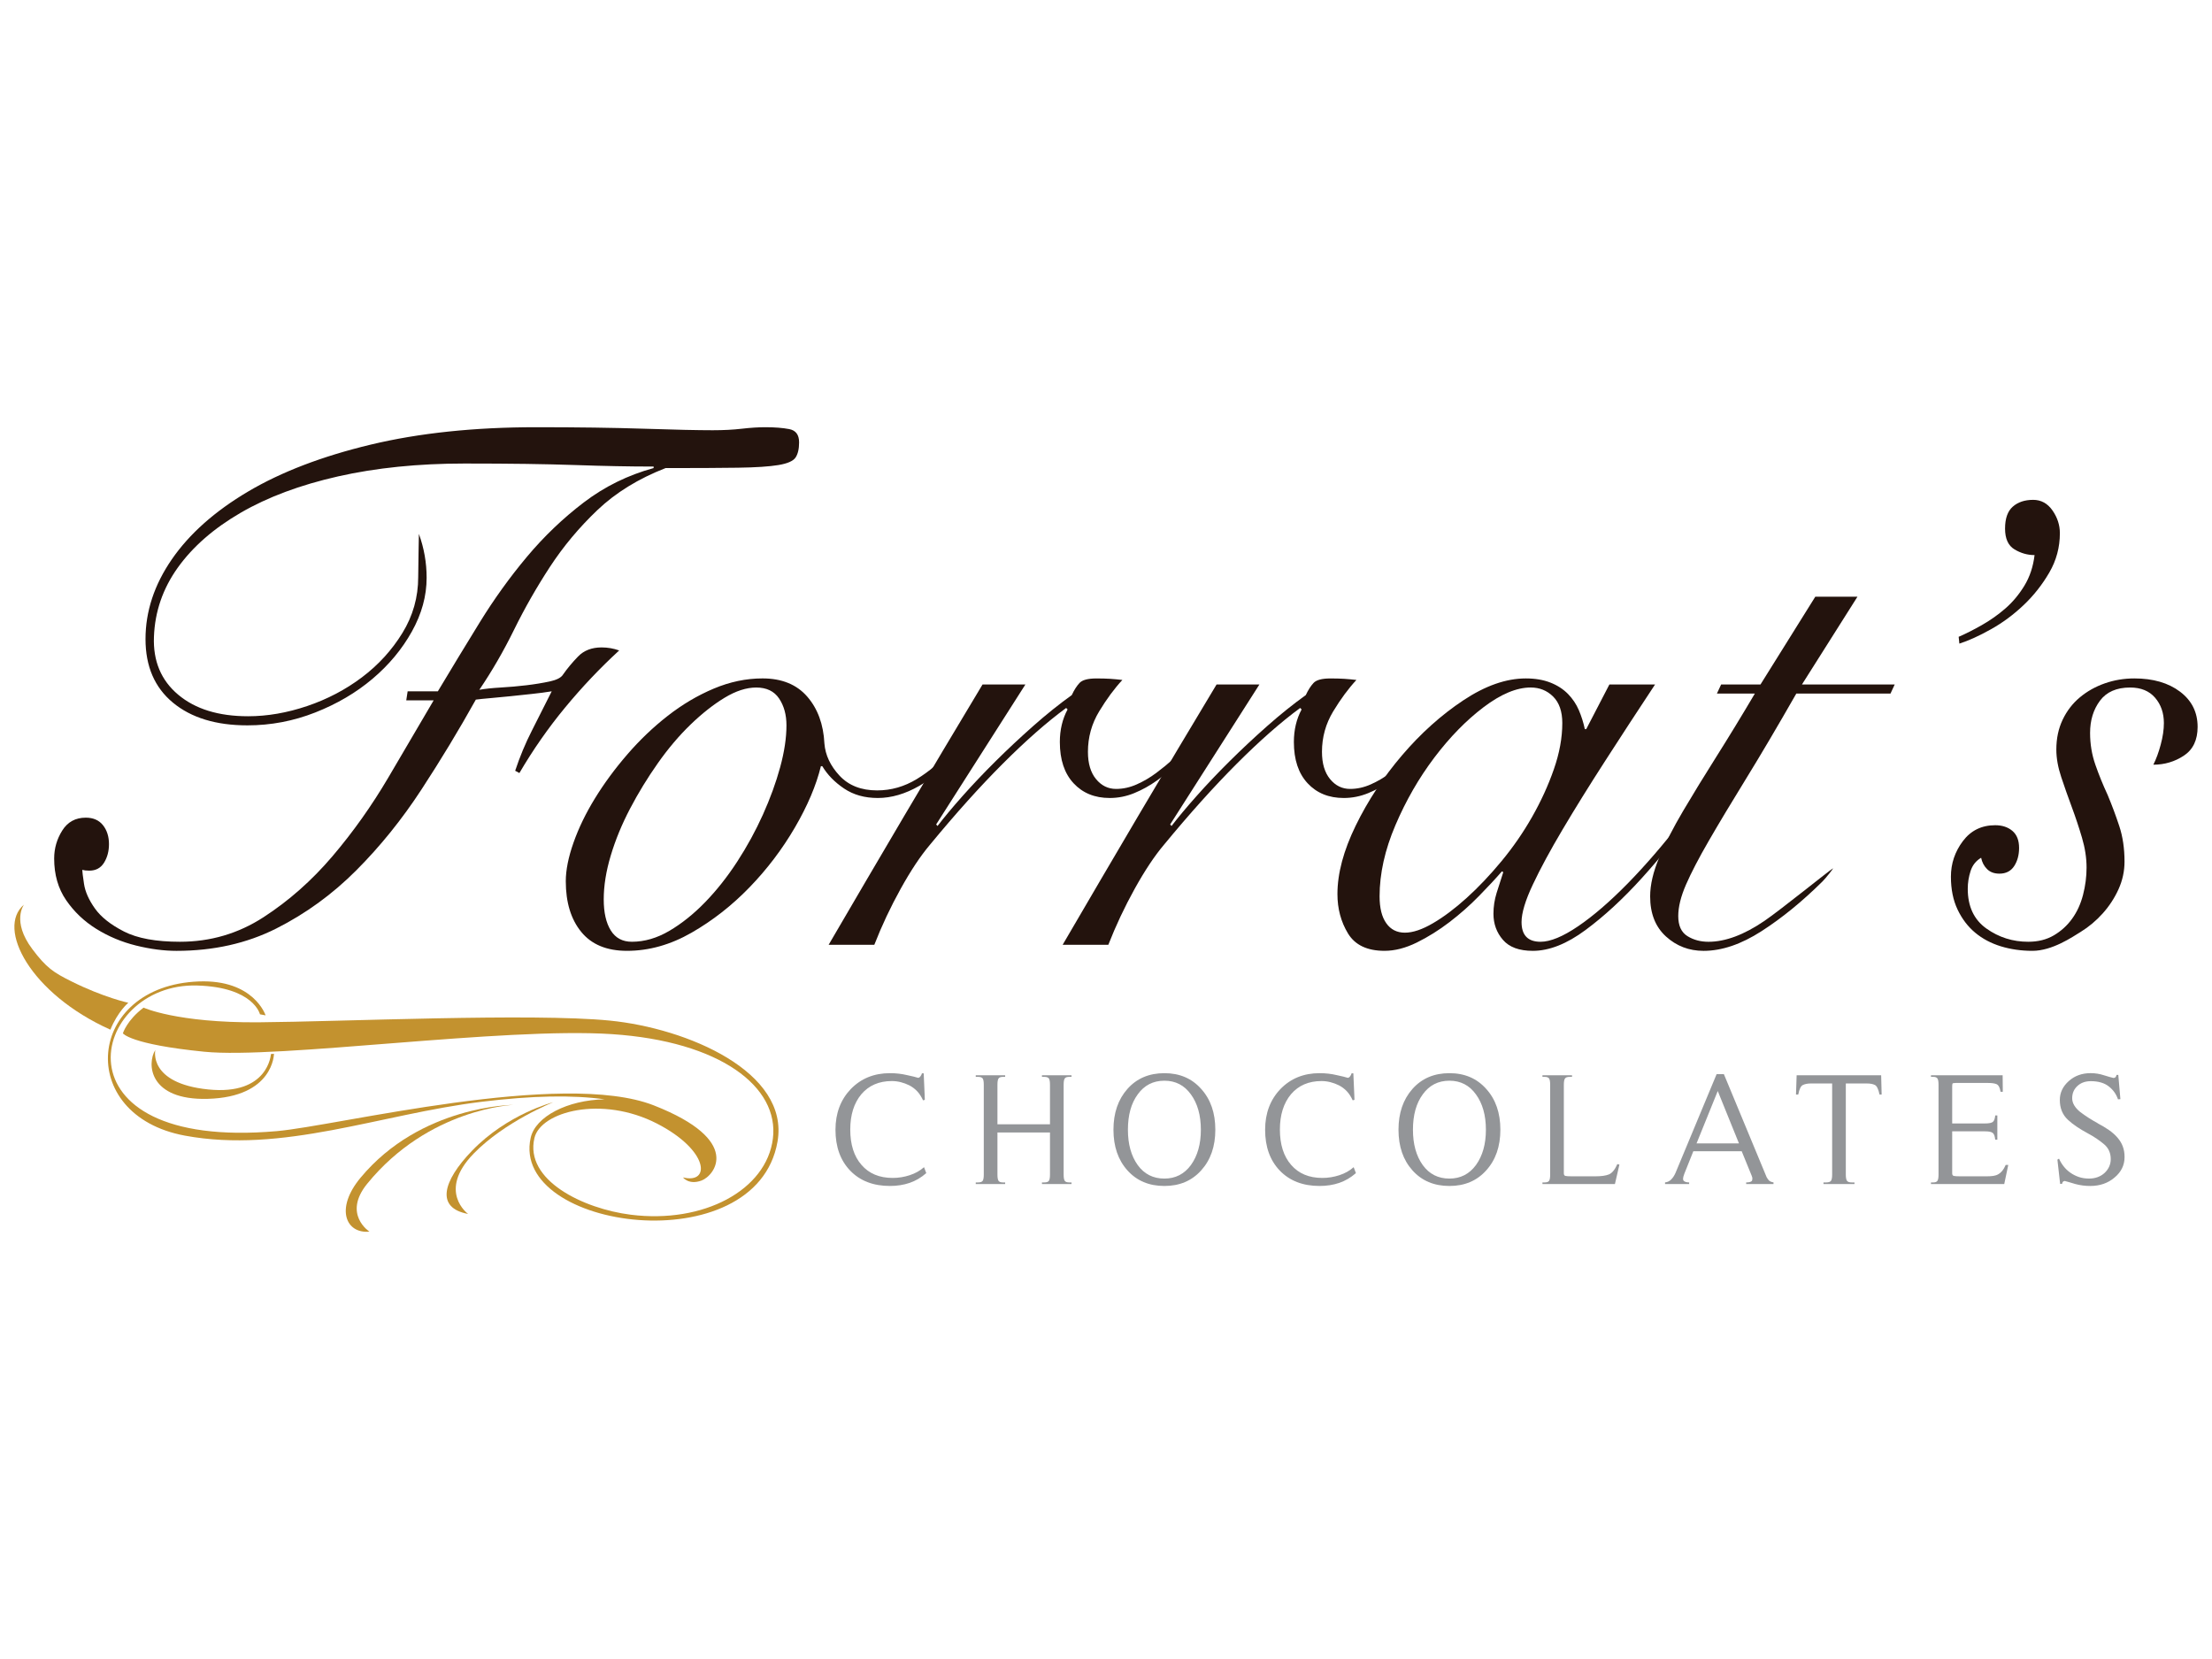 <?xml version="1.0" encoding="utf-8"?>
<!-- Generator: Adobe Illustrator 16.0.0, SVG Export Plug-In . SVG Version: 6.00 Build 0)  -->
<!DOCTYPE svg PUBLIC "-//W3C//DTD SVG 1.1//EN" "http://www.w3.org/Graphics/SVG/1.1/DTD/svg11.dtd">
<svg version="1.1" id="Layer_1" xmlns="http://www.w3.org/2000/svg" xmlns:xlink="http://www.w3.org/1999/xlink" x="0px" y="0px"
	 width="400px" height="300px" viewBox="0 -58 400 300" enable-background="new 0 -58 400 300" xml:space="preserve">
<path fill="#23130D" d="M73.463,68.65l0.253-1.642h5.465c2.456-4.106,4.976-8.256,7.562-12.453
	c2.583-4.193,5.421-8.142,8.515-11.836c3.092-3.695,6.524-6.979,10.294-9.852c3.77-2.875,7.984-4.947,12.644-6.227v-0.273
	c-2.204,0-4.448-0.021-6.734-0.068c-2.288-0.043-4.766-0.113-7.435-0.205c-2.669-0.089-5.634-0.159-8.896-0.205
	c-3.262-0.044-6.971-0.068-11.12-0.068c-8.387,0-16.014,0.776-22.876,2.326c-6.861,1.552-12.729,3.743-17.601,6.569
	c-4.874,2.828-8.663,6.136-11.374,9.918c-2.713,3.789-4.151,7.96-4.321,12.521c-0.171,4.379,1.291,7.868,4.385,10.468
	c3.091,2.6,7.307,3.898,12.645,3.898c3.473,0,7.032-0.616,10.676-1.845c3.641-1.233,6.947-2.964,9.912-5.2
	c2.965-2.235,5.401-4.903,7.308-8.005c1.905-3.1,2.86-6.477,2.86-10.125c0-1.551,0.125-7.8,0.125-7.8
	c0.932,2.555,1.399,5.2,1.399,7.937c0,3.284-0.889,6.525-2.668,9.716c-1.78,3.195-4.152,6.044-7.118,8.552
	c-2.966,2.51-6.417,4.539-10.357,6.088c-3.94,1.553-8.029,2.328-12.264,2.328c-5.677,0-10.167-1.37-13.471-4.107
	c-3.305-2.736-4.956-6.567-4.956-11.493c0-5.017,1.588-9.83,4.765-14.437c3.178-4.605,7.772-8.689,13.789-12.247
	c6.014-3.557,13.408-6.383,22.177-8.484c8.768-2.098,18.745-3.146,29.928-3.146c7.455,0,13.958,0.092,19.508,0.273
	c5.547,0.184,9.677,0.273,12.391,0.273c1.948,0,3.705-0.089,5.273-0.273c1.566-0.181,2.986-0.273,4.257-0.273
	c1.694,0,3.135,0.115,4.321,0.341c1.186,0.229,1.779,1.028,1.779,2.396c0,1.187-0.212,2.099-0.635,2.738
	c-0.426,0.64-1.461,1.094-3.113,1.368c-1.652,0.273-4.091,0.434-7.308,0.479c-3.221,0.048-7.584,0.068-13.09,0.068
	c-4.915,1.916-9.022,4.448-12.326,7.593c-3.305,3.147-6.164,6.571-8.579,10.264c-2.415,3.696-4.575,7.481-6.482,11.357
	c-1.906,3.879-4.004,7.506-6.29,10.879c1.016-0.183,2.307-0.32,3.875-0.411c1.567-0.089,3.114-0.227,4.639-0.409
	c1.524-0.181,2.923-0.412,4.193-0.685c1.271-0.273,2.075-0.684,2.415-1.231c0.763-1.096,1.673-2.19,2.732-3.285
	c1.059-1.093,2.479-1.642,4.259-1.642c1.099,0,2.159,0.185,3.176,0.548c-3.475,3.193-6.736,6.636-9.785,10.331
	c-3.051,3.693-5.804,7.642-8.26,11.836l-0.763-0.411c0.846-2.553,1.861-4.995,3.051-7.32c1.184-2.327,2.369-4.675,3.557-7.047
	c-1.103,0.183-2.309,0.34-3.621,0.478c-1.316,0.137-2.605,0.273-3.877,0.411C91,68.035,89.814,68.15,88.714,68.24
	c-1.103,0.091-1.992,0.185-2.669,0.273c-3.049,5.474-6.334,10.901-9.85,16.284c-3.516,5.383-7.433,10.242-11.754,14.574
	c-4.321,4.334-9.15,7.845-14.488,10.536c-5.338,2.69-11.355,4.036-18.045,4.036c-2.289,0-4.724-0.321-7.308-0.959
	c-2.585-0.641-4.979-1.642-7.18-3.01c-2.205-1.369-4.025-3.101-5.465-5.201c-1.441-2.098-2.16-4.604-2.16-7.525
	c0-1.822,0.485-3.509,1.461-5.062c0.972-1.551,2.392-2.327,4.257-2.327c1.354,0,2.393,0.458,3.113,1.368
	c0.72,0.914,1.08,2.053,1.08,3.421c0,1.277-0.298,2.395-0.89,3.353c-0.595,0.959-1.483,1.438-2.668,1.438
	c-0.51,0-0.935-0.045-1.271-0.139c0,0.273,0.105,1.117,0.315,2.531c0.212,1.417,0.87,2.896,1.971,4.448s2.859,2.942,5.273,4.173
	c2.415,1.23,5.783,1.847,10.104,1.847c5.506,0,10.548-1.479,15.122-4.446c4.576-2.963,8.726-6.636,12.455-11.015
	c3.727-4.38,7.095-9.123,10.103-14.233c3.007-5.108,5.74-9.76,8.197-13.956H73.463z"/>
<path fill="#23130D" d="M173.098,78.227c-2.033,2.463-4.321,4.427-6.862,5.884c-2.541,1.46-5.041,2.191-7.499,2.191
	c-2.372,0-4.405-0.569-6.1-1.712c-1.696-1.139-3.008-2.482-3.938-4.036h-0.255c-0.848,3.468-2.415,7.163-4.701,11.084
	c-2.288,3.922-5.02,7.527-8.199,10.811c-3.177,3.283-6.67,6.02-10.483,8.208c-3.811,2.19-7.711,3.284-11.691,3.284
	c-3.644,0-6.398-1.139-8.261-3.42c-1.864-2.279-2.796-5.338-2.796-9.17c0-2.004,0.465-4.332,1.397-6.978
	c0.932-2.645,2.224-5.314,3.877-8.005c1.652-2.69,3.599-5.337,5.845-7.937c2.244-2.601,4.68-4.927,7.308-6.979
	c2.624-2.052,5.401-3.695,8.324-4.926c2.922-1.23,5.865-1.847,8.832-1.847c3.473,0,6.164,1.093,8.071,3.283
	c1.905,2.191,2.941,5.019,3.113,8.484c0.168,2.1,1.079,4.038,2.732,5.816c1.651,1.778,3.918,2.669,6.799,2.669
	c2.542,0,4.934-0.686,7.18-2.053c2.245-1.369,4.342-3.148,6.292-5.336L173.098,78.227z M109.174,104.637
	c0,2.375,0.423,4.241,1.272,5.61c0.845,1.369,2.116,2.053,3.811,2.053c2.288,0,4.553-0.659,6.8-1.983
	c2.244-1.32,4.404-3.056,6.481-5.199c2.075-2.143,4.002-4.585,5.782-7.319c1.779-2.737,3.324-5.566,4.638-8.486
	c1.313-2.917,2.352-5.768,3.114-8.552c0.762-2.781,1.145-5.313,1.145-7.595c0-1.916-0.445-3.533-1.334-4.857
	c-0.889-1.321-2.268-1.983-4.131-1.983c-1.779,0-3.686,0.616-5.719,1.846c-2.033,1.232-4.088,2.854-6.164,4.857
	c-2.076,2.008-4.047,4.334-5.91,6.98c-1.864,2.647-3.538,5.383-5.02,8.209c-1.483,2.83-2.648,5.657-3.493,8.483
	C109.597,99.527,109.174,102.173,109.174,104.637"/>
<path fill="#23130D" d="M185.424,65.776l-16.139,25.313l0.253,0.274c1.186-1.549,2.688-3.354,4.511-5.403
	c1.821-2.054,3.813-4.152,5.974-6.295c2.159-2.143,4.425-4.264,6.798-6.364c2.371-2.097,4.703-3.968,6.991-5.609
	c0.422-0.911,0.889-1.643,1.397-2.189c0.51-0.547,1.524-0.819,3.049-0.819c0.933,0,1.758,0.021,2.48,0.065
	c0.718,0.049,1.46,0.117,2.224,0.207c-1.442,1.551-2.841,3.444-4.194,5.678c-1.357,2.238-2.035,4.676-2.035,7.32
	c0,2.1,0.488,3.743,1.463,4.928c0.974,1.186,2.18,1.779,3.621,1.779c1.272,0,2.521-0.275,3.75-0.823
	c1.228-0.546,2.393-1.23,3.496-2.051c1.102-0.821,2.16-1.688,3.176-2.6c1.018-0.912,1.91-1.734,2.67-2.464l0.762,0.547
	c-0.848,0.914-1.82,1.896-2.923,2.943c-1.099,1.049-2.288,2.03-3.558,2.941c-1.271,0.913-2.629,1.665-4.066,2.258
	c-1.441,0.594-2.924,0.889-4.449,0.889c-2.712,0-4.892-0.889-6.544-2.668c-1.652-1.778-2.479-4.264-2.479-7.458
	c0-2.19,0.465-4.15,1.399-5.885l-0.255-0.272c-3.476,2.555-7.288,5.906-11.437,10.056c-4.152,4.152-8.559,9.055-13.217,14.71
	c-1.696,2.008-3.453,4.651-5.273,7.937c-1.823,3.283-3.412,6.66-4.767,10.127h-8.26c4.575-7.845,9.149-15.646,13.725-23.4
	c4.575-7.752,9.277-15.645,14.107-23.672L185.424,65.776L185.424,65.776z"/>
<path fill="#23130D" d="M227.742,65.776l-16.141,25.313l0.254,0.274c1.187-1.549,2.689-3.354,4.513-5.403
	c1.821-2.054,3.812-4.152,5.973-6.295c2.162-2.143,4.427-4.264,6.8-6.364c2.371-2.097,4.703-3.968,6.988-5.609
	c0.426-0.911,0.891-1.643,1.398-2.189c0.508-0.547,1.523-0.819,3.051-0.819c0.931,0,1.758,0.021,2.479,0.065
	c0.721,0.049,1.461,0.117,2.225,0.207c-1.441,1.551-2.84,3.444-4.194,5.678c-1.354,2.238-2.034,4.676-2.034,7.32
	c0,2.1,0.488,3.743,1.463,4.928c0.975,1.186,2.18,1.779,3.623,1.779c1.27,0,2.519-0.275,3.744-0.823
	c1.23-0.546,2.396-1.23,3.497-2.051c1.103-0.821,2.161-1.688,3.179-2.6s1.906-1.734,2.67-2.464l0.763,0.547
	c-0.851,0.914-1.822,1.896-2.925,2.943c-1.104,1.049-2.287,2.03-3.558,2.941c-1.271,0.913-2.628,1.665-4.067,2.258
	c-1.44,0.594-2.924,0.889-4.447,0.889c-2.711,0-4.895-0.889-6.544-2.668c-1.652-1.778-2.479-4.264-2.479-7.458
	c0-2.19,0.465-4.15,1.397-5.885l-0.255-0.272c-3.477,2.555-7.288,5.906-11.438,10.056c-4.15,4.152-8.558,9.055-13.217,14.71
	c-1.695,2.008-3.451,4.651-5.273,7.937c-1.822,3.283-3.41,6.66-4.767,10.127h-8.26c4.576-7.845,9.149-15.646,13.722-23.4
	c4.578-7.752,9.277-15.645,14.111-23.672L227.742,65.776L227.742,65.776z"/>
<path fill="#23130D" d="M291.029,65.777h8.259c-3.136,4.744-6.144,9.352-9.021,13.819c-2.881,4.471-5.447,8.601-7.688,12.383
	c-2.246,3.789-4.047,7.116-5.399,9.991c-1.356,2.873-2.035,5.132-2.035,6.773c0,2.371,1.146,3.559,3.433,3.559
	c1.778,0,4.046-0.936,6.797-2.807c2.754-1.87,5.74-4.448,8.963-7.731c3.218-3.283,6.521-7.115,9.91-11.494
	c3.388-4.378,6.609-9.031,9.66-13.957l0.763,0.273c-2.288,3.742-4.979,7.779-8.07,12.111c-3.094,4.333-6.334,8.369-9.723,12.109
	c-3.391,3.741-6.777,6.865-10.168,9.373c-3.388,2.512-6.563,3.764-9.527,3.764c-2.461,0-4.261-0.662-5.402-1.985
	c-1.146-1.319-1.717-2.894-1.717-4.72c0-1.277,0.189-2.531,0.571-3.764c0.384-1.231,0.782-2.484,1.207-3.764l-0.254-0.137
	c-1.101,1.277-2.479,2.761-4.131,4.445c-1.649,1.689-3.431,3.265-5.337,4.724s-3.876,2.69-5.909,3.694
	c-2.033,1.002-3.983,1.504-5.847,1.504c-3.135,0-5.338-1.051-6.607-3.147c-1.271-2.099-1.906-4.467-1.906-7.114
	c0-3.738,1.102-7.867,3.305-12.383c2.201-4.516,4.998-8.759,8.388-12.727c3.388-3.968,7.073-7.273,11.058-9.92
	c3.98-2.646,7.752-3.968,11.311-3.968c1.691,0,3.176,0.252,4.447,0.752c1.271,0.502,2.33,1.187,3.178,2.052
	c0.847,0.868,1.503,1.848,1.97,2.942c0.466,1.095,0.827,2.236,1.08,3.421h0.254L291.029,65.777z M249.473,104.09
	c0,2.1,0.401,3.719,1.207,4.855c0.805,1.145,1.928,1.712,3.367,1.712s3.135-0.567,5.083-1.712c1.949-1.137,3.981-2.665,6.101-4.582
	c2.117-1.915,4.215-4.127,6.291-6.637c2.076-2.508,3.92-5.175,5.529-8.004c1.606-2.827,2.924-5.7,3.938-8.621
	c1.018-2.918,1.524-5.701,1.524-8.349c0-2.096-0.553-3.692-1.652-4.786c-1.102-1.097-2.457-1.644-4.065-1.644
	c-2.543,0-5.382,1.187-8.515,3.558c-3.137,2.375-6.102,5.405-8.897,9.099c-2.795,3.696-5.146,7.78-7.052,12.25
	C250.426,95.695,249.473,99.984,249.473,104.09"/>
<path fill="#23130D" d="M335.888,49.903l-10.037,15.872h16.773l-0.762,1.643h-17.031c-3.389,5.93-6.417,11.063-9.086,15.395
	c-2.668,4.333-4.914,8.072-6.734,11.22c-1.822,3.148-3.198,5.795-4.131,7.938c-0.932,2.146-1.399,4.035-1.399,5.678
	c0,1.734,0.552,2.941,1.653,3.627c1.102,0.687,2.37,1.027,3.813,1.027c3.051,0,6.418-1.256,10.104-3.766
	c2.993-2.036,11.696-9.1,12.41-9.505c0.151-0.086-1.243,1.715-1.926,2.391c-3.646,3.604-7.31,6.593-10.995,8.962
	c-3.684,2.374-7.178,3.559-10.482,3.559c-2.628,0-4.894-0.867-6.8-2.6s-2.859-4.148-2.859-7.253c0-2.098,0.551-4.446,1.652-7.048
	c1.102-2.6,2.543-5.403,4.32-8.415c1.778-3.01,3.792-6.293,6.036-9.85c2.245-3.561,4.555-7.343,6.926-11.359h-6.861l0.764-1.643
	h7.117l9.91-15.872L335.888,49.903L335.888,49.903z"/>
<path fill="#23130D" d="M354.188,57.156c1.271-0.548,2.669-1.252,4.194-2.121c1.523-0.866,2.942-1.869,4.258-3.011
	c1.313-1.14,2.454-2.508,3.431-4.105c0.973-1.594,1.589-3.441,1.843-5.541c-1.271,0-2.478-0.341-3.621-1.027
	c-1.146-0.684-1.715-1.938-1.715-3.762c0-1.824,0.463-3.148,1.396-3.969c0.933-0.82,2.16-1.231,3.687-1.231
	c1.438,0,2.604,0.64,3.494,1.916c0.891,1.279,1.335,2.647,1.335,4.105c0,2.555-0.635,4.927-1.906,7.115
	c-1.271,2.189-2.817,4.154-4.638,5.884c-1.824,1.734-3.793,3.194-5.91,4.379c-2.117,1.188-4.025,2.053-5.718,2.6L354.188,57.156z"/>
<path fill="#23130D" d="M367.532,113.941c-2.033,0-3.939-0.273-5.72-0.819c-1.778-0.549-3.324-1.368-4.639-2.465
	c-1.313-1.095-2.371-2.482-3.178-4.173c-0.803-1.688-1.208-3.672-1.208-5.953c0-2.37,0.723-4.516,2.161-6.43
	c1.44-1.917,3.387-2.875,5.847-2.875c1.271,0,2.309,0.343,3.113,1.027c0.805,0.685,1.207,1.711,1.207,3.079
	c0,1.277-0.298,2.374-0.888,3.285c-0.597,0.91-1.484,1.367-2.671,1.367c-0.935,0-1.676-0.273-2.225-0.821
	c-0.554-0.546-0.912-1.231-1.08-2.052c-0.934,0.548-1.565,1.347-1.907,2.396c-0.339,1.049-0.511,2.12-0.511,3.215
	c0,3.194,1.128,5.59,3.37,7.185c2.245,1.597,4.767,2.394,7.563,2.394c1.778,0,3.324-0.385,4.639-1.162
	c1.313-0.773,2.416-1.777,3.305-3.012c0.889-1.23,1.546-2.668,1.971-4.311c0.425-1.644,0.636-3.284,0.636-4.926
	c0-1.732-0.275-3.535-0.826-5.402c-0.551-1.872-1.166-3.716-1.843-5.543c-0.681-1.824-1.313-3.626-1.905-5.405
	c-0.595-1.779-0.892-3.443-0.892-4.995c0-2.007,0.383-3.808,1.146-5.406c0.762-1.594,1.799-2.943,3.113-4.037
	c1.312-1.094,2.814-1.936,4.511-2.531c1.694-0.594,3.474-0.889,5.339-0.889c3.388,0,6.142,0.799,8.26,2.395
	c2.117,1.597,3.179,3.717,3.179,6.363c0,2.372-0.826,4.105-2.479,5.2c-1.652,1.095-3.494,1.641-5.527,1.641
	c0.508-1.002,0.952-2.21,1.332-3.625c0.384-1.415,0.574-2.715,0.574-3.901c0-1.822-0.531-3.351-1.59-4.584
	c-1.06-1.229-2.563-1.845-4.51-1.845c-2.459,0-4.28,0.799-5.465,2.395c-1.188,1.598-1.78,3.536-1.78,5.814
	c0,2.008,0.316,3.924,0.954,5.747c0.635,1.827,1.377,3.65,2.223,5.472c0.765,1.828,1.463,3.696,2.097,5.612
	c0.637,1.917,0.953,4.059,0.953,6.433c0,1.73-0.358,3.398-1.079,4.992c-0.722,1.598-1.675,3.059-2.858,4.38
	c-1.188,1.323-2.523,2.443-4.003,3.354C374.753,111.436,371.124,113.941,367.532,113.941"/>
<path fill="#939598" d="M155.788,152.654c1.356,1.568,3.234,2.354,5.638,2.354c1.045,0,2.071-0.164,3.079-0.494
	c1.006-0.326,1.869-0.812,2.588-1.451l0.405,1.074c-0.93,0.813-1.937,1.405-3.021,1.772c-1.085,0.366-2.267,0.551-3.546,0.551
	c-3.002,0-5.395-0.918-7.176-2.758c-1.782-1.843-2.674-4.312-2.674-7.41c0-2.964,0.921-5.416,2.761-7.351
	c1.86-1.92,4.223-2.877,7.089-2.877c1.084,0,2.111,0.117,3.08,0.349c0.484,0.096,0.891,0.188,1.22,0.274
	c0.33,0.088,0.59,0.16,0.784,0.217c0.156,0,0.302-0.09,0.438-0.274c0.135-0.182,0.223-0.362,0.261-0.536h0.32l0.173,3.95
	l0.029,0.845l-0.32,0.086c-0.31-0.678-0.668-1.23-1.075-1.654c-0.407-0.426-0.873-0.775-1.395-1.049
	c-0.504-0.25-1.021-0.443-1.555-0.58c-0.532-0.135-1.071-0.203-1.613-0.203c-2.324,0-4.164,0.795-5.519,2.384
	c-1.337,1.606-2.005,3.737-2.005,6.392C153.754,148.975,154.432,151.105,155.788,152.654"/>
<path fill="#939598" d="M177.71,137.036c-0.126-0.203-0.412-0.306-0.857-0.306h-0.407v-0.289h5.318v0.289h-0.407
	c-0.406,0-0.673,0.103-0.8,0.306c-0.125,0.203-0.188,0.577-0.188,1.121v7.146h9.501v-7.146c0-0.544-0.064-0.918-0.188-1.121
	c-0.127-0.203-0.413-0.306-0.858-0.306h-0.406v-0.289h5.346v0.289h-0.407c-0.427,0-0.703,0.103-0.828,0.306
	s-0.189,0.577-0.189,1.121v16.241c0,0.541,0.064,0.914,0.189,1.119c0.125,0.201,0.401,0.303,0.828,0.303h0.407v0.293h-5.346v-0.293
	h0.406c0.445,0,0.731-0.102,0.858-0.303c0.124-0.205,0.188-0.578,0.188-1.119v-7.612h-9.501v7.612c0,0.541,0.063,0.914,0.188,1.119
	c0.127,0.201,0.394,0.303,0.8,0.303h0.407v0.293h-5.318v-0.293h0.407c0.445,0,0.731-0.102,0.857-0.303
	c0.125-0.205,0.189-0.578,0.189-1.119v-16.241C177.9,137.613,177.835,137.239,177.71,137.036"/>
<path fill="#939598" d="M217.211,153.643c-1.686,1.881-3.902,2.818-6.652,2.818c-2.771,0-5-0.938-6.683-2.818
	c-1.687-1.877-2.528-4.328-2.528-7.351s0.844-5.479,2.528-7.381c1.683-1.897,3.912-2.847,6.683-2.847
	c2.75,0,4.969,0.947,6.652,2.847c1.704,1.879,2.559,4.34,2.559,7.381C219.77,149.313,218.915,151.766,217.211,153.643
	 M215.352,139.898c-1.181-1.645-2.777-2.473-4.793-2.473c-2.035,0-3.642,0.828-4.822,2.473c-1.182,1.608-1.774,3.738-1.774,6.394
	c0,2.614,0.593,4.746,1.774,6.392c1.182,1.629,2.787,2.441,4.822,2.441c1.996,0,3.592-0.813,4.793-2.441
	c1.203-1.666,1.803-3.795,1.803-6.392C217.152,143.677,216.555,141.546,215.352,139.898"/>
<path fill="#939598" d="M233.482,152.654c1.355,1.568,3.235,2.354,5.636,2.354c1.049,0,2.071-0.164,3.081-0.494
	c1.007-0.326,1.869-0.812,2.586-1.451l0.406,1.074c-0.93,0.813-1.938,1.405-3.021,1.772c-1.085,0.366-2.266,0.551-3.546,0.551
	c-3.004,0-5.396-0.918-7.177-2.758c-1.783-1.843-2.674-4.312-2.674-7.41c0-2.964,0.92-5.416,2.762-7.351
	c1.859-1.92,4.222-2.877,7.089-2.877c1.086,0,2.112,0.117,3.081,0.349c0.484,0.096,0.891,0.188,1.219,0.274
	c0.329,0.088,0.592,0.16,0.785,0.217c0.152,0,0.301-0.09,0.436-0.274c0.138-0.182,0.224-0.362,0.263-0.536h0.319l0.174,3.95
	l0.029,0.845l-0.32,0.086c-0.309-0.678-0.668-1.23-1.073-1.654c-0.406-0.426-0.871-0.775-1.396-1.049
	c-0.505-0.25-1.021-0.443-1.555-0.58c-0.534-0.135-1.07-0.203-1.613-0.203c-2.324,0-4.164,0.795-5.52,2.384
	c-1.337,1.606-2.006,3.737-2.006,6.392C231.448,148.975,232.126,151.105,233.482,152.654"/>
<path fill="#939598" d="M268.755,153.643c-1.685,1.881-3.901,2.818-6.653,2.818c-2.771,0-4.996-0.938-6.683-2.818
	c-1.685-1.877-2.526-4.328-2.526-7.351s0.842-5.479,2.526-7.381c1.687-1.897,3.912-2.847,6.683-2.847
	c2.752,0,4.969,0.947,6.653,2.847c1.705,1.879,2.56,4.34,2.56,7.381C271.313,149.313,270.46,151.766,268.755,153.643
	 M266.896,139.898c-1.182-1.645-2.778-2.473-4.795-2.473c-2.033,0-3.641,0.828-4.822,2.473c-1.182,1.608-1.773,3.738-1.773,6.394
	c0,2.614,0.594,4.746,1.773,6.392c1.183,1.629,2.789,2.441,4.822,2.441c1.996,0,3.594-0.813,4.795-2.441
	c1.201-1.666,1.803-3.795,1.803-6.392C268.698,143.677,268.098,141.546,266.896,139.898"/>
<path fill="#939598" d="M282.792,154.165c0,0.272,0.097,0.433,0.289,0.479s0.571,0.072,1.134,0.072h4.242
	c1.104,0,1.938-0.115,2.499-0.348c0.58-0.253,1.083-0.873,1.51-1.859l0.378,0.086l-0.813,3.518h-13.105v-0.293h0.407
	c0.407,0,0.673-0.102,0.801-0.303c0.125-0.205,0.187-0.578,0.187-1.123v-16.237c0-0.544-0.062-0.919-0.187-1.119
	c-0.128-0.203-0.394-0.308-0.801-0.308h-0.407v-0.289h5.348v0.289h-0.437c-0.425,0-0.706,0.104-0.843,0.308
	c-0.135,0.2-0.201,0.575-0.201,1.119L282.792,154.165L282.792,154.165z"/>
<path fill="#939598" d="M320.707,156.113h-4.942v-0.293c0.47,0,0.799-0.075,0.992-0.23c0.078-0.076,0.114-0.193,0.114-0.351
	c0.04-0.173,0-0.388-0.114-0.638l-1.801-4.418h-8.749l-1.626,4.069c-0.155,0.405-0.231,0.707-0.231,0.899
	c0,0.175,0.039,0.301,0.115,0.379c0.194,0.193,0.521,0.289,0.988,0.289v0.291h-4.359v-0.291c0.426-0.037,0.795-0.213,1.105-0.523
	c0.31-0.311,0.57-0.707,0.785-1.191l7.437-17.867h1.311l7.728,18.626c0.233,0.405,0.44,0.657,0.624,0.754
	c0.183,0.097,0.396,0.166,0.625,0.202L320.707,156.113L320.707,156.113z M310.625,139.29l-3.835,9.472h7.67L310.625,139.29z"/>
<path fill="#939598" d="M333.985,155.518c0.136,0.203,0.438,0.305,0.9,0.305h0.465v0.292h-5.607v-0.292h0.467
	c0.465,0,0.764-0.103,0.899-0.305c0.135-0.203,0.202-0.576,0.202-1.119v-16.474h-3.835c-0.579,0-1.057,0.086-1.424,0.263
	c-0.389,0.152-0.679,0.734-0.871,1.742h-0.407l0.116-3.488h15.283l0.088,3.488h-0.379c-0.212-1.008-0.504-1.59-0.869-1.742
	c-0.351-0.177-0.834-0.263-1.455-0.263h-3.776v16.474C333.782,154.941,333.851,155.313,333.985,155.518"/>
<path fill="#939598" d="M349.181,156.113v-0.29h0.408c0.388,0,0.646-0.104,0.771-0.308c0.124-0.203,0.188-0.574,0.188-1.117v-16.241
	c0-0.543-0.063-0.918-0.188-1.121c-0.126-0.203-0.384-0.306-0.771-0.306h-0.408v-0.289h12.961l0.027,2.994h-0.406
	c-0.116-0.776-0.368-1.242-0.755-1.396c-0.349-0.138-0.843-0.204-1.482-0.204h-5.867c-0.351,0-0.544,0.039-0.582,0.116
	c-0.039,0.078-0.06,0.263-0.06,0.552v6.655h5.898c0.756,0,1.246-0.099,1.468-0.292c0.224-0.192,0.363-0.581,0.421-1.161h0.377v4.388
	h-0.377c-0.039-0.289-0.086-0.533-0.145-0.727c-0.059-0.194-0.151-0.35-0.276-0.467c-0.126-0.115-0.31-0.197-0.552-0.248
	c-0.242-0.047-0.549-0.07-0.916-0.07h-5.898v7.583c0,0.271,0.098,0.433,0.291,0.479c0.192,0.049,0.572,0.073,1.135,0.073h4.793
	c0.466,0,0.866-0.024,1.206-0.073c0.34-0.047,0.645-0.148,0.915-0.306c0.271-0.153,0.515-0.362,0.727-0.625
	c0.214-0.261,0.418-0.612,0.61-1.06h0.465l-0.728,3.457h-13.25V156.113z"/>
<path fill="#939598" d="M382.363,154.949c-1.184,1.008-2.646,1.512-4.389,1.512c-0.909,0-1.801-0.115-2.674-0.348
	c-0.444-0.137-0.822-0.249-1.133-0.336c-0.311-0.086-0.572-0.16-0.786-0.217c-0.194,0.021-0.324,0.092-0.391,0.217
	c-0.069,0.127-0.102,0.229-0.102,0.305h-0.35l-0.495-4.387l0.292-0.174c0.213,0.482,0.488,0.943,0.828,1.379
	c0.338,0.438,0.74,0.818,1.205,1.148s0.979,0.592,1.539,0.785c0.563,0.193,1.182,0.29,1.86,0.29c0.562,0,1.079-0.087,1.556-0.261
	c0.475-0.176,0.887-0.424,1.233-0.742c0.35-0.318,0.625-0.692,0.83-1.118c0.201-0.426,0.304-0.892,0.304-1.396
	c0-1.104-0.397-1.994-1.19-2.672c-0.388-0.33-0.831-0.664-1.323-1.004c-0.493-0.339-1.052-0.673-1.67-1.003
	c-0.717-0.387-1.37-0.778-1.961-1.177c-0.59-0.396-1.131-0.816-1.613-1.266c-0.969-0.907-1.451-2.102-1.451-3.571
	c0-1.319,0.538-2.46,1.628-3.429c1.063-0.95,2.383-1.424,3.949-1.424c0.832,0,1.626,0.127,2.383,0.377
	c0.389,0.117,0.728,0.218,1.018,0.305c0.291,0.087,0.533,0.15,0.727,0.189c0.215-0.02,0.353-0.093,0.422-0.218
	c0.066-0.126,0.111-0.237,0.132-0.335h0.317l0.379,4.387l-0.436,0.029c-0.312-0.929-0.867-1.713-1.672-2.34
	c-0.804-0.628-1.886-0.943-3.238-0.943c-0.99,0-1.799,0.289-2.429,0.871c-0.629,0.581-0.944,1.319-0.944,2.21
	c0,0.871,0.478,1.694,1.425,2.47c0.932,0.718,2.032,1.422,3.313,2.121l-0.204-0.088c0.794,0.407,1.496,0.824,2.104,1.247
	c0.612,0.427,1.13,0.888,1.556,1.384c0.427,0.492,0.747,1.022,0.96,1.598c0.213,0.57,0.317,1.203,0.317,1.902
	C384.192,152.703,383.583,153.941,382.363,154.949"/>
<path fill="#C3922F" d="M37.548,140.706c11.952-0.319,11.992-8.147,11.992-8.147l-0.548,0.045c0,0-0.411,7.519-11.336,6.403
	c-10.924-1.114-9.571-7.139-9.571-7.139C26.521,134.37,26.941,140.989,37.548,140.706"/>
<path fill="#C3922F" d="M92.86,141.796c0,0-16.771,0.048-27.677,13.192c-4.644,5.595-2.619,10.14,1.629,9.734
	c0,0-4.906-3.146-0.405-8.67C77.545,142.383,92.86,141.796,92.86,141.796"/>
<path fill="#C3922F" d="M100.037,141.32c0,0-8.256,2.098-14.701,8.791c-5.312,5.518-6.574,10.32-0.688,11.408
	c0,0-5.637-4.07,1.003-10.912C91.273,144.814,100.037,141.32,100.037,141.32"/>
<path fill="#C3922F" d="M110.263,126.555c-13.984-1.386-48.722,0.2-63.519,0.311c-14.798,0.109-20.78-2.653-20.78-2.653
	c-3.032,2.281-3.742,4.642-3.742,4.642s1.262,1.994,14.725,3.332c13.462,1.336,54.009-4.479,73.681-3.184
	c19.672,1.296,30.299,9.555,29.135,18.891c-1.162,9.336-12.556,15.416-25.699,13.765c-8.586-1.08-19.243-6.229-17.42-13.882
	c1.136-4.766,12.139-7.739,22.139-2.608c9.479,4.866,9.737,10.995,4.725,9.745c0,0,1.042,1.422,3.357,0.563
	c2.314-0.861,7.552-7.238-8.629-13.586c-16.533-6.486-57.221,3.699-68.216,4.656c-41.204,3.594-33.804-26.921-14.362-26.336
	c10.241,0.305,11.352,5.208,11.352,5.208l1.016,0.19c0,0-2.102-6.513-12.081-6.133c-20.415,0.776-22.429,24.178-2.533,27.879
	c17.687,3.291,35.316-3.863,53.64-6.113c9.193-1.126,16.423-1.258,22.287-0.45c-6.714,0.127-12.532,3.108-13.384,6.99
	c-3.659,16.659,40.824,22.668,44.645,0.659C142.795,135.805,124.248,127.939,110.263,126.555"/>
<path fill="#C3922F" d="M12.902,119.458c-3.22-1.604-4.519-2.446-7.072-5.849c-3.773-5.034-1.493-8.021-1.493-8.021
	c-5.032,4.244,1.1,16.092,15.624,22.611c1.331-3.281,3.242-4.868,3.242-4.868S18.776,122.389,12.902,119.458"/>
<rect y="0.438" fill="none" width="400" height="183.125"/>
</svg>
